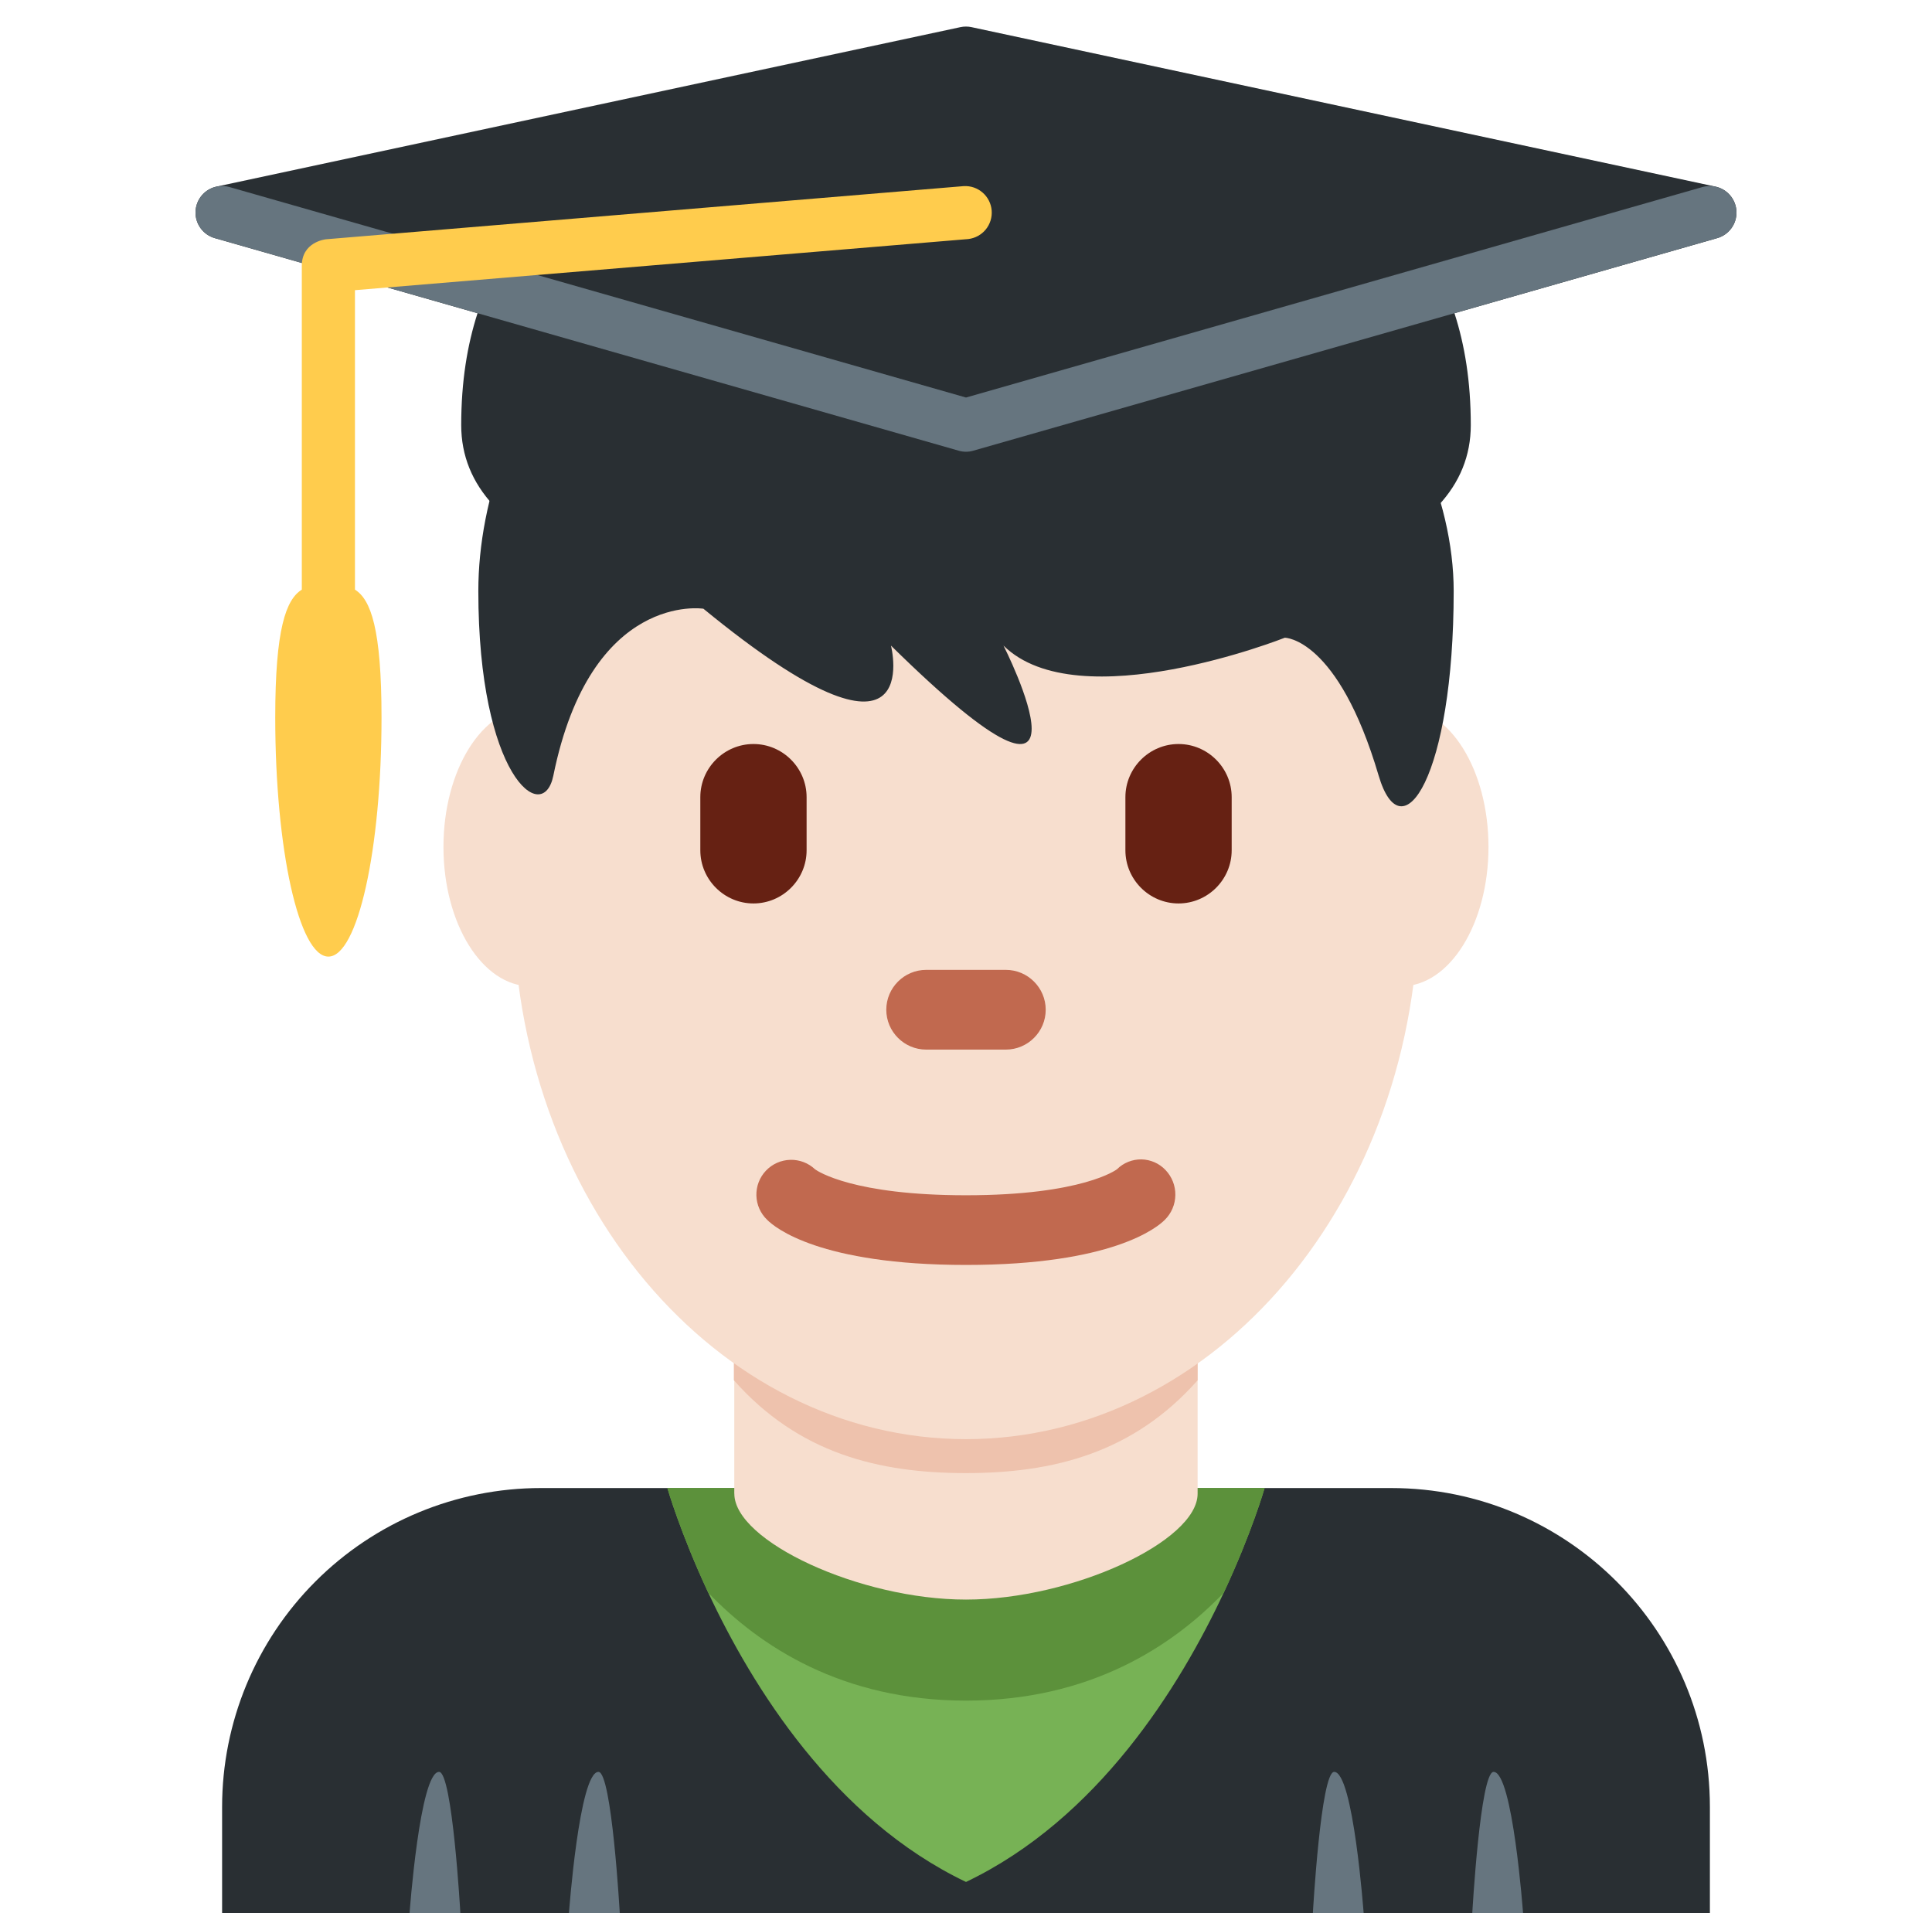 <svg width="101" height="100" viewBox="0 0 101 100" fill="none" xmlns="http://www.w3.org/2000/svg">
<g clip-path="url(#clip0_30_139)">
<path d="M72.722 77.778H28.278C23.858 77.778 19.618 79.534 16.493 82.659C13.367 85.785 11.611 90.024 11.611 94.445V100H89.389V94.445C89.389 85.239 81.93 77.778 72.722 77.778Z" fill="#292F33"/>
<path d="M22.953 92.614C23.65 92.614 24.067 100 24.067 100H21.411C21.411 100 21.947 92.614 22.953 92.614ZM31.286 92.614C31.983 92.614 32.4 100 32.4 100H29.742C29.744 100 30.281 92.614 31.286 92.614ZM69.747 92.614C69.05 92.614 68.633 100 68.633 100H71.289C71.286 100 70.75 92.614 69.747 92.614ZM78.081 92.614C77.383 92.614 76.967 100 76.967 100H79.622C79.62 100 79.083 92.614 78.081 92.614Z" fill="#66757F"/>
<path d="M34.889 77.778C34.889 77.778 35.556 80.106 37.028 83.253C39.325 88.158 43.6 95.07 50.5 98.367C57.403 95.07 61.678 88.158 63.972 83.253C65.445 80.106 66.111 77.778 66.111 77.778H34.889Z" fill="#77B255"/>
<path d="M50.5 88.889C56.969 88.889 61.283 86.056 63.972 83.253C65.445 80.106 66.111 77.778 66.111 77.778H34.889C34.889 77.778 35.556 80.106 37.028 83.253C39.717 86.056 44.031 88.889 50.5 88.889Z" fill="#5C913B"/>
<path d="M38.389 78.072C38.389 80.555 44.945 83.608 50.5 83.608C56.056 83.608 62.608 80.555 62.608 78.075V67.472H38.386V78.072H38.389Z" fill="#F7DECE"/>
<path d="M38.367 72.147C41.744 75.964 45.933 76.997 50.489 76.997C55.041 76.997 59.228 75.961 62.608 72.147V62.45H38.364V72.147H38.367Z" fill="#EEC2AD"/>
<path d="M32.289 44.267C32.289 48.289 30.25 51.55 27.736 51.55C25.222 51.55 23.183 48.289 23.183 44.267C23.183 40.245 25.222 36.981 27.736 36.981C30.25 36.978 32.289 40.242 32.289 44.267ZM77.814 44.267C77.814 48.289 75.778 51.55 73.261 51.55C70.747 51.55 68.708 48.289 68.708 44.267C68.708 40.245 70.745 36.981 73.261 36.981C75.778 36.978 77.814 40.242 77.814 44.267Z" fill="#F7DECE"/>
<path d="M26.825 47.108C26.825 31.583 37.425 18.994 50.5 18.994C63.575 18.994 74.172 31.583 74.172 47.108C74.172 62.633 63.575 75.222 50.5 75.222C37.425 75.222 26.825 62.636 26.825 47.108Z" fill="#F7DECE"/>
<path d="M50.5 66.117C42.85 66.117 40.5 64.158 40.108 63.761C39.758 63.429 39.555 62.971 39.542 62.489C39.53 62.006 39.709 61.539 40.042 61.189C40.374 60.839 40.832 60.635 41.314 60.623C41.796 60.61 42.264 60.79 42.614 61.122C42.758 61.225 44.617 62.475 50.5 62.475C56.611 62.475 58.378 61.128 58.395 61.114C58.562 60.947 58.762 60.816 58.981 60.728C59.2 60.64 59.435 60.597 59.671 60.6C59.908 60.604 60.141 60.656 60.357 60.751C60.573 60.846 60.768 60.984 60.931 61.156C61.267 61.508 61.452 61.979 61.444 62.466C61.437 62.954 61.239 63.419 60.892 63.761C60.5 64.158 58.15 66.117 50.5 66.117ZM52.583 54.861H48.417C47.27 54.861 46.333 53.925 46.333 52.778C46.333 51.631 47.27 50.694 48.417 50.694H52.583C53.731 50.694 54.667 51.631 54.667 52.778C54.667 53.925 53.731 54.861 52.583 54.861Z" fill="#C1694F"/>
<path d="M39.389 47.222C37.861 47.222 36.611 45.972 36.611 44.444V41.667C36.611 40.139 37.861 38.889 39.389 38.889C40.917 38.889 42.167 40.139 42.167 41.667V44.444C42.167 45.972 40.917 47.222 39.389 47.222ZM61.611 47.222C60.083 47.222 58.833 45.972 58.833 44.444V41.667C58.833 40.139 60.083 38.889 61.611 38.889C63.139 38.889 64.389 40.139 64.389 41.667V44.444C64.389 45.972 63.139 47.222 61.611 47.222Z" fill="#662113"/>
<path d="M50.5 8.333C66.189 8.333 75.995 21.244 75.995 30.892C75.995 40.539 73.297 44.692 72.072 40.539C69.945 33.333 67.167 33.333 67.167 33.333C67.167 33.333 56.383 37.606 52.461 33.745C52.461 33.745 58.344 45.322 46.578 33.745C46.578 33.745 48.539 41.464 36.772 31.817C36.772 31.817 30.889 30.892 28.928 40.539C28.383 43.217 25.006 40.539 25.006 30.892C25.006 21.244 32.85 8.333 50.5 8.333Z" fill="#292F33"/>
<path d="M89.678 9.753L50.789 1.419C50.598 1.378 50.4 1.378 50.208 1.419L11.319 9.753C11.016 9.818 10.743 9.982 10.544 10.22C10.345 10.458 10.232 10.755 10.222 11.065C10.211 11.375 10.305 11.68 10.488 11.93C10.671 12.181 10.932 12.363 11.231 12.447L24.964 16.372C24.431 18.025 24.111 19.933 24.111 22.222C24.111 28.583 33.236 31.944 50.5 31.944C67.764 31.944 76.889 28.583 76.889 22.222C76.889 19.933 76.57 18.025 76.036 16.372L89.772 12.447C90.071 12.362 90.332 12.18 90.514 11.929C90.697 11.678 90.79 11.373 90.779 11.063C90.768 10.753 90.654 10.456 90.454 10.218C90.255 9.981 89.981 9.817 89.678 9.753Z" fill="#292F33"/>
<path d="M90.722 10.73C90.62 10.377 90.382 10.078 90.061 9.899C89.739 9.72 89.36 9.675 89.006 9.775L50.5 20.778L11.992 9.775C11.816 9.725 11.633 9.71 11.451 9.731C11.27 9.752 11.095 9.808 10.935 9.897C10.614 10.076 10.376 10.376 10.275 10.73C10.174 11.085 10.218 11.465 10.397 11.787C10.576 12.109 10.876 12.346 11.231 12.447L50.12 23.558C50.367 23.63 50.63 23.63 50.878 23.558L89.767 12.447C89.943 12.398 90.107 12.314 90.25 12.201C90.394 12.088 90.513 11.947 90.602 11.788C90.691 11.628 90.747 11.453 90.768 11.271C90.789 11.09 90.773 10.906 90.722 10.73Z" fill="#66757F"/>
<path d="M50.383 9.728L17.05 12.506C16.978 12.511 15.778 12.664 15.778 13.889V30.82C14.947 31.336 14.389 32.875 14.389 37.5C14.389 44.403 15.633 50 17.167 50C18.7 50 19.945 44.403 19.945 37.5C19.945 32.875 19.386 31.336 18.556 30.82V15.167L50.617 12.495C50.975 12.453 51.304 12.274 51.533 11.995C51.761 11.715 51.872 11.358 51.842 10.998C51.812 10.638 51.642 10.304 51.37 10.067C51.098 9.83 50.744 9.708 50.383 9.728Z" fill="#FFCC4D"/>
</g>
<defs>
<clipPath id="clip0_30_139">
<rect width="100" height="100" fill="white" transform="translate(0.5)"/>
</clipPath>
</defs>
</svg>
